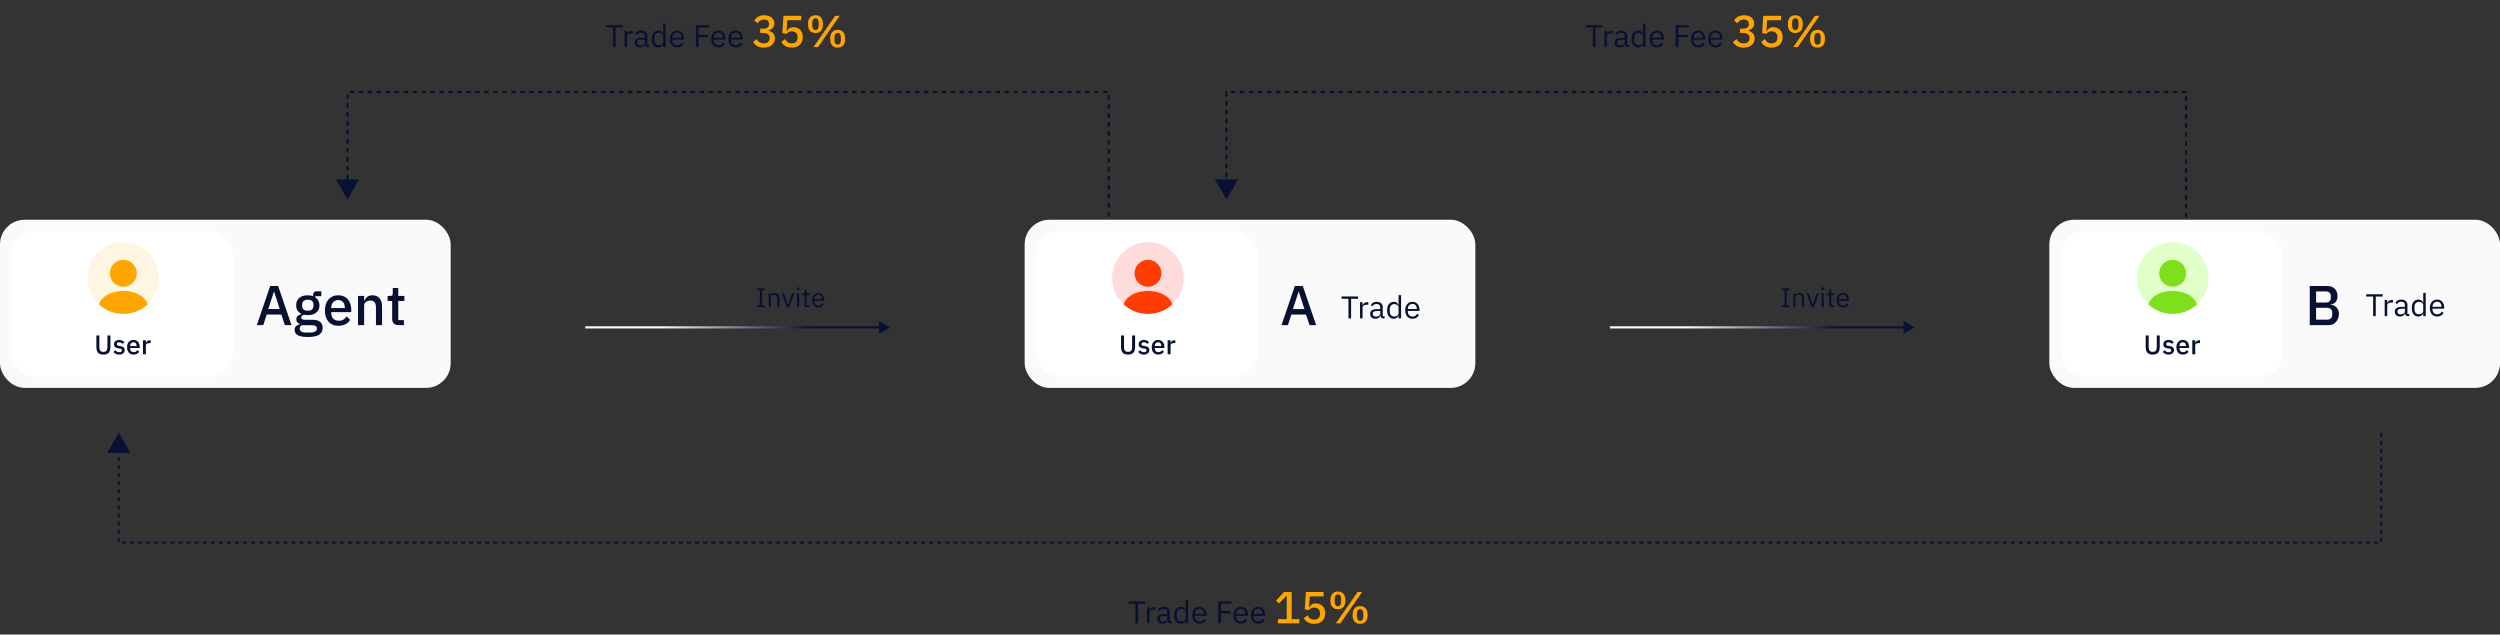 <svg width="1115" height="283" viewBox="0 0 1115 283" fill="none" xmlns="http://www.w3.org/2000/svg">
<rect x="0" y="0" width="1115" height="283" fill="#333333" stroke="none"/>
<path d="M711.592 12.264V21H710.416V12.264H707.308V11.228H714.7V12.264H711.592ZM715.573 21V13.776H716.693V15.106H716.763C716.893 14.761 717.127 14.453 717.463 14.182C717.799 13.911 718.261 13.776 718.849 13.776H719.283V14.896H718.625C718.018 14.896 717.542 15.013 717.197 15.246C716.861 15.47 716.693 15.755 716.693 16.1V21H715.573ZM725.909 21C725.489 21 725.185 20.888 724.999 20.664C724.821 20.44 724.709 20.16 724.663 19.824H724.593C724.434 20.272 724.173 20.608 723.809 20.832C723.445 21.056 723.011 21.168 722.507 21.168C721.741 21.168 721.144 20.972 720.715 20.58C720.295 20.188 720.085 19.656 720.085 18.984C720.085 18.303 720.332 17.78 720.827 17.416C721.331 17.052 722.11 16.87 723.165 16.87H724.593V16.156C724.593 15.643 724.453 15.251 724.173 14.98C723.893 14.709 723.463 14.574 722.885 14.574C722.446 14.574 722.077 14.672 721.779 14.868C721.489 15.064 721.247 15.325 721.051 15.652L720.379 15.022C720.575 14.63 720.887 14.299 721.317 14.028C721.746 13.748 722.287 13.608 722.941 13.608C723.818 13.608 724.499 13.823 724.985 14.252C725.47 14.681 725.713 15.279 725.713 16.044V20.02H726.539V21H725.909ZM722.689 20.216C722.969 20.216 723.225 20.183 723.459 20.118C723.692 20.053 723.893 19.959 724.061 19.838C724.229 19.717 724.359 19.577 724.453 19.418C724.546 19.259 724.593 19.087 724.593 18.9V17.71H723.109C722.465 17.71 721.993 17.803 721.695 17.99C721.405 18.177 721.261 18.447 721.261 18.802V19.096C721.261 19.451 721.387 19.726 721.639 19.922C721.9 20.118 722.25 20.216 722.689 20.216ZM732.757 19.824H732.701C732.263 20.72 731.558 21.168 730.587 21.168C730.139 21.168 729.733 21.079 729.369 20.902C729.005 20.725 728.693 20.473 728.431 20.146C728.179 19.819 727.983 19.423 727.843 18.956C727.713 18.489 727.647 17.967 727.647 17.388C727.647 16.809 727.713 16.287 727.843 15.82C727.983 15.353 728.179 14.957 728.431 14.63C728.693 14.303 729.005 14.051 729.369 13.874C729.733 13.697 730.139 13.608 730.587 13.608C731.091 13.608 731.521 13.72 731.875 13.944C732.239 14.159 732.515 14.495 732.701 14.952H732.757V10.64H733.877V21H732.757V19.824ZM730.895 20.16C731.147 20.16 731.385 20.127 731.609 20.062C731.843 19.997 732.043 19.903 732.211 19.782C732.379 19.651 732.51 19.497 732.603 19.32C732.706 19.133 732.757 18.923 732.757 18.69V16.002C732.757 15.806 732.706 15.624 732.603 15.456C732.51 15.279 732.379 15.129 732.211 15.008C732.043 14.887 731.843 14.793 731.609 14.728C731.385 14.653 731.147 14.616 730.895 14.616C730.261 14.616 729.761 14.817 729.397 15.218C729.033 15.61 728.851 16.128 728.851 16.772V18.004C728.851 18.648 729.033 19.171 729.397 19.572C729.761 19.964 730.261 20.16 730.895 20.16ZM738.974 21.168C738.48 21.168 738.032 21.079 737.63 20.902C737.238 20.725 736.898 20.473 736.608 20.146C736.328 19.81 736.109 19.413 735.95 18.956C735.801 18.489 735.726 17.967 735.726 17.388C735.726 16.819 735.801 16.301 735.95 15.834C736.109 15.367 736.328 14.971 736.608 14.644C736.898 14.308 737.238 14.051 737.63 13.874C738.032 13.697 738.48 13.608 738.974 13.608C739.46 13.608 739.894 13.697 740.276 13.874C740.659 14.051 740.986 14.299 741.256 14.616C741.527 14.924 741.732 15.293 741.872 15.722C742.022 16.151 742.096 16.623 742.096 17.136V17.668H736.902V18.004C736.902 18.312 736.949 18.601 737.042 18.872C737.145 19.133 737.285 19.362 737.462 19.558C737.649 19.754 737.873 19.908 738.134 20.02C738.405 20.132 738.708 20.188 739.044 20.188C739.502 20.188 739.898 20.081 740.234 19.866C740.58 19.651 740.846 19.343 741.032 18.942L741.83 19.516C741.597 20.011 741.233 20.412 740.738 20.72C740.244 21.019 739.656 21.168 738.974 21.168ZM738.974 14.546C738.666 14.546 738.386 14.602 738.134 14.714C737.882 14.817 737.663 14.966 737.476 15.162C737.299 15.358 737.159 15.591 737.056 15.862C736.954 16.123 736.902 16.413 736.902 16.73V16.828H740.892V16.674C740.892 16.03 740.715 15.517 740.36 15.134C740.015 14.742 739.553 14.546 738.974 14.546ZM747.363 21V11.228H753.187V12.264H748.539V15.54H752.781V16.576H748.539V21H747.363ZM757.431 21.168C756.937 21.168 756.489 21.079 756.087 20.902C755.695 20.725 755.355 20.473 755.065 20.146C754.785 19.81 754.566 19.413 754.407 18.956C754.258 18.489 754.183 17.967 754.183 17.388C754.183 16.819 754.258 16.301 754.407 15.834C754.566 15.367 754.785 14.971 755.065 14.644C755.355 14.308 755.695 14.051 756.087 13.874C756.489 13.697 756.937 13.608 757.431 13.608C757.917 13.608 758.351 13.697 758.733 13.874C759.116 14.051 759.443 14.299 759.713 14.616C759.984 14.924 760.189 15.293 760.329 15.722C760.479 16.151 760.553 16.623 760.553 17.136V17.668H755.359V18.004C755.359 18.312 755.406 18.601 755.499 18.872C755.602 19.133 755.742 19.362 755.919 19.558C756.106 19.754 756.33 19.908 756.591 20.02C756.862 20.132 757.165 20.188 757.501 20.188C757.959 20.188 758.355 20.081 758.691 19.866C759.037 19.651 759.303 19.343 759.489 18.942L760.287 19.516C760.054 20.011 759.69 20.412 759.195 20.72C758.701 21.019 758.113 21.168 757.431 21.168ZM757.431 14.546C757.123 14.546 756.843 14.602 756.591 14.714C756.339 14.817 756.12 14.966 755.933 15.162C755.756 15.358 755.616 15.591 755.513 15.862C755.411 16.123 755.359 16.413 755.359 16.73V16.828H759.349V16.674C759.349 16.03 759.172 15.517 758.817 15.134C758.472 14.742 758.01 14.546 757.431 14.546ZM765.115 21.168C764.62 21.168 764.172 21.079 763.771 20.902C763.379 20.725 763.038 20.473 762.749 20.146C762.469 19.81 762.25 19.413 762.091 18.956C761.942 18.489 761.867 17.967 761.867 17.388C761.867 16.819 761.942 16.301 762.091 15.834C762.25 15.367 762.469 14.971 762.749 14.644C763.038 14.308 763.379 14.051 763.771 13.874C764.172 13.697 764.62 13.608 765.115 13.608C765.6 13.608 766.034 13.697 766.417 13.874C766.8 14.051 767.126 14.299 767.397 14.616C767.668 14.924 767.873 15.293 768.013 15.722C768.162 16.151 768.237 16.623 768.237 17.136V17.668H763.043V18.004C763.043 18.312 763.09 18.601 763.183 18.872C763.286 19.133 763.426 19.362 763.603 19.558C763.79 19.754 764.014 19.908 764.275 20.02C764.546 20.132 764.849 20.188 765.185 20.188C765.642 20.188 766.039 20.081 766.375 19.866C766.72 19.651 766.986 19.343 767.173 18.942L767.971 19.516C767.738 20.011 767.374 20.412 766.879 20.72C766.384 21.019 765.796 21.168 765.115 21.168ZM765.115 14.546C764.807 14.546 764.527 14.602 764.275 14.714C764.023 14.817 763.804 14.966 763.617 15.162C763.44 15.358 763.3 15.591 763.197 15.862C763.094 16.123 763.043 16.413 763.043 16.73V16.828H767.033V16.674C767.033 16.03 766.856 15.517 766.501 15.134C766.156 14.742 765.694 14.546 765.115 14.546Z" fill="#081131"/>
<path d="M777.441 12.78C778.308 12.78 778.948 12.6 779.361 12.24C779.775 11.867 779.981 11.393 779.981 10.82V10.68C779.981 10.04 779.781 9.553 779.381 9.22C778.981 8.873 778.441 8.7 777.761 8.7C777.095 8.7 776.528 8.853 776.061 9.16C775.595 9.453 775.201 9.867 774.881 10.4L773.381 9.1C773.595 8.793 773.835 8.5 774.101 8.22C774.368 7.94 774.681 7.7 775.041 7.5C775.401 7.287 775.808 7.12 776.261 7C776.715 6.867 777.235 6.8 777.821 6.8C778.475 6.8 779.081 6.88 779.641 7.04C780.201 7.2 780.681 7.44 781.081 7.76C781.481 8.067 781.795 8.447 782.021 8.9C782.248 9.34 782.361 9.84 782.361 10.4C782.361 10.84 782.288 11.24 782.141 11.6C782.008 11.96 781.815 12.28 781.561 12.56C781.321 12.827 781.035 13.047 780.701 13.22C780.381 13.393 780.041 13.52 779.681 13.6V13.7C780.081 13.78 780.455 13.913 780.801 14.1C781.161 14.273 781.475 14.507 781.741 14.8C782.008 15.08 782.215 15.42 782.361 15.82C782.521 16.207 782.601 16.653 782.601 17.16C782.601 17.773 782.481 18.333 782.241 18.84C782.001 19.333 781.661 19.76 781.221 20.12C780.795 20.48 780.275 20.76 779.661 20.96C779.048 21.147 778.368 21.24 777.621 21.24C776.968 21.24 776.395 21.167 775.901 21.02C775.408 20.887 774.968 20.707 774.581 20.48C774.208 20.24 773.875 19.973 773.581 19.68C773.301 19.373 773.055 19.06 772.841 18.74L774.501 17.44C774.675 17.72 774.855 17.98 775.041 18.22C775.241 18.447 775.461 18.647 775.701 18.82C775.955 18.98 776.235 19.107 776.541 19.2C776.861 19.293 777.221 19.34 777.621 19.34C778.475 19.34 779.128 19.14 779.581 18.74C780.035 18.327 780.261 17.76 780.261 17.04V16.9C780.261 16.18 780.021 15.633 779.541 15.26C779.061 14.887 778.381 14.7 777.501 14.7H776.021V12.78H777.441ZM794.353 9H788.153L787.793 13.94H787.933C788.093 13.66 788.26 13.413 788.433 13.2C788.607 12.973 788.807 12.78 789.033 12.62C789.26 12.46 789.52 12.34 789.813 12.26C790.107 12.167 790.453 12.12 790.853 12.12C791.453 12.12 792.007 12.22 792.513 12.42C793.033 12.62 793.48 12.907 793.853 13.28C794.24 13.653 794.54 14.113 794.753 14.66C794.967 15.193 795.073 15.8 795.073 16.48C795.073 17.173 794.96 17.813 794.733 18.4C794.52 18.987 794.2 19.493 793.773 19.92C793.347 20.333 792.82 20.66 792.193 20.9C791.58 21.127 790.88 21.24 790.093 21.24C789.467 21.24 788.913 21.167 788.433 21.02C787.953 20.887 787.527 20.707 787.153 20.48C786.793 20.24 786.473 19.973 786.193 19.68C785.927 19.373 785.687 19.06 785.473 18.74L787.113 17.44C787.287 17.72 787.467 17.973 787.653 18.2C787.84 18.427 788.053 18.627 788.293 18.8C788.533 18.973 788.8 19.107 789.093 19.2C789.4 19.293 789.747 19.34 790.133 19.34C790.96 19.34 791.593 19.113 792.033 18.66C792.487 18.207 792.713 17.58 792.713 16.78V16.54C792.713 15.74 792.487 15.113 792.033 14.66C791.593 14.207 790.96 13.98 790.133 13.98C789.533 13.98 789.053 14.093 788.693 14.32C788.333 14.547 788.027 14.8 787.773 15.08L785.913 14.82L786.433 7.04H794.353V9ZM799.806 21L809.486 7.04H811.506L801.826 21H799.806ZM800.706 14.72C799.626 14.72 798.799 14.387 798.226 13.72C797.652 13.04 797.366 12.053 797.366 10.76C797.366 9.467 797.652 8.487 798.226 7.82C798.799 7.14 799.626 6.8 800.706 6.8C801.786 6.8 802.612 7.14 803.186 7.82C803.759 8.487 804.046 9.467 804.046 10.76C804.046 12.053 803.759 13.04 803.186 13.72C802.612 14.387 801.786 14.72 800.706 14.72ZM800.706 13.38C801.652 13.38 802.126 12.693 802.126 11.32V10.2C802.126 8.827 801.652 8.14 800.706 8.14C799.759 8.14 799.286 8.827 799.286 10.2V11.32C799.286 12.693 799.759 13.38 800.706 13.38ZM810.606 21.24C809.526 21.24 808.699 20.907 808.126 20.24C807.552 19.56 807.266 18.573 807.266 17.28C807.266 15.987 807.552 15.007 808.126 14.34C808.699 13.66 809.526 13.32 810.606 13.32C811.686 13.32 812.512 13.66 813.086 14.34C813.659 15.007 813.946 15.987 813.946 17.28C813.946 18.573 813.659 19.56 813.086 20.24C812.512 20.907 811.686 21.24 810.606 21.24ZM810.606 19.9C811.552 19.9 812.026 19.213 812.026 17.84V16.72C812.026 15.347 811.552 14.66 810.606 14.66C809.659 14.66 809.186 15.347 809.186 16.72V17.84C809.186 19.213 809.659 19.9 810.606 19.9Z" fill="#FFA500"/>
<path d="M274.592 12.264V21H273.416V12.264H270.308V11.228H277.7V12.264H274.592ZM278.573 21V13.776H279.693V15.106H279.763C279.893 14.761 280.127 14.453 280.463 14.182C280.799 13.911 281.261 13.776 281.849 13.776H282.283V14.896H281.625C281.018 14.896 280.542 15.013 280.197 15.246C279.861 15.47 279.693 15.755 279.693 16.1V21H278.573ZM288.909 21C288.489 21 288.185 20.888 287.999 20.664C287.821 20.44 287.709 20.16 287.663 19.824H287.593C287.434 20.272 287.173 20.608 286.809 20.832C286.445 21.056 286.011 21.168 285.507 21.168C284.741 21.168 284.144 20.972 283.715 20.58C283.295 20.188 283.085 19.656 283.085 18.984C283.085 18.303 283.332 17.78 283.827 17.416C284.331 17.052 285.11 16.87 286.165 16.87H287.593V16.156C287.593 15.643 287.453 15.251 287.173 14.98C286.893 14.709 286.463 14.574 285.885 14.574C285.446 14.574 285.077 14.672 284.779 14.868C284.489 15.064 284.247 15.325 284.051 15.652L283.379 15.022C283.575 14.63 283.887 14.299 284.317 14.028C284.746 13.748 285.287 13.608 285.941 13.608C286.818 13.608 287.499 13.823 287.985 14.252C288.47 14.681 288.713 15.279 288.713 16.044V20.02H289.539V21H288.909ZM285.689 20.216C285.969 20.216 286.225 20.183 286.459 20.118C286.692 20.053 286.893 19.959 287.061 19.838C287.229 19.717 287.359 19.577 287.453 19.418C287.546 19.259 287.593 19.087 287.593 18.9V17.71H286.109C285.465 17.71 284.993 17.803 284.695 17.99C284.405 18.177 284.261 18.447 284.261 18.802V19.096C284.261 19.451 284.387 19.726 284.639 19.922C284.9 20.118 285.25 20.216 285.689 20.216ZM295.757 19.824H295.701C295.263 20.72 294.558 21.168 293.587 21.168C293.139 21.168 292.733 21.079 292.369 20.902C292.005 20.725 291.693 20.473 291.431 20.146C291.179 19.819 290.983 19.423 290.843 18.956C290.713 18.489 290.647 17.967 290.647 17.388C290.647 16.809 290.713 16.287 290.843 15.82C290.983 15.353 291.179 14.957 291.431 14.63C291.693 14.303 292.005 14.051 292.369 13.874C292.733 13.697 293.139 13.608 293.587 13.608C294.091 13.608 294.521 13.72 294.875 13.944C295.239 14.159 295.515 14.495 295.701 14.952H295.757V10.64H296.877V21H295.757V19.824ZM293.895 20.16C294.147 20.16 294.385 20.127 294.609 20.062C294.843 19.997 295.043 19.903 295.211 19.782C295.379 19.651 295.51 19.497 295.603 19.32C295.706 19.133 295.757 18.923 295.757 18.69V16.002C295.757 15.806 295.706 15.624 295.603 15.456C295.51 15.279 295.379 15.129 295.211 15.008C295.043 14.887 294.843 14.793 294.609 14.728C294.385 14.653 294.147 14.616 293.895 14.616C293.261 14.616 292.761 14.817 292.397 15.218C292.033 15.61 291.851 16.128 291.851 16.772V18.004C291.851 18.648 292.033 19.171 292.397 19.572C292.761 19.964 293.261 20.16 293.895 20.16ZM301.974 21.168C301.48 21.168 301.032 21.079 300.63 20.902C300.238 20.725 299.898 20.473 299.608 20.146C299.328 19.81 299.109 19.413 298.95 18.956C298.801 18.489 298.726 17.967 298.726 17.388C298.726 16.819 298.801 16.301 298.95 15.834C299.109 15.367 299.328 14.971 299.608 14.644C299.898 14.308 300.238 14.051 300.63 13.874C301.032 13.697 301.48 13.608 301.974 13.608C302.46 13.608 302.894 13.697 303.276 13.874C303.659 14.051 303.986 14.299 304.256 14.616C304.527 14.924 304.732 15.293 304.872 15.722C305.022 16.151 305.096 16.623 305.096 17.136V17.668H299.902V18.004C299.902 18.312 299.949 18.601 300.042 18.872C300.145 19.133 300.285 19.362 300.462 19.558C300.649 19.754 300.873 19.908 301.134 20.02C301.405 20.132 301.708 20.188 302.044 20.188C302.502 20.188 302.898 20.081 303.234 19.866C303.58 19.651 303.846 19.343 304.032 18.942L304.83 19.516C304.597 20.011 304.233 20.412 303.738 20.72C303.244 21.019 302.656 21.168 301.974 21.168ZM301.974 14.546C301.666 14.546 301.386 14.602 301.134 14.714C300.882 14.817 300.663 14.966 300.476 15.162C300.299 15.358 300.159 15.591 300.056 15.862C299.954 16.123 299.902 16.413 299.902 16.73V16.828H303.892V16.674C303.892 16.03 303.715 15.517 303.36 15.134C303.015 14.742 302.553 14.546 301.974 14.546ZM310.363 21V11.228H316.187V12.264H311.539V15.54H315.781V16.576H311.539V21H310.363ZM320.431 21.168C319.937 21.168 319.489 21.079 319.087 20.902C318.695 20.725 318.355 20.473 318.065 20.146C317.785 19.81 317.566 19.413 317.407 18.956C317.258 18.489 317.183 17.967 317.183 17.388C317.183 16.819 317.258 16.301 317.407 15.834C317.566 15.367 317.785 14.971 318.065 14.644C318.355 14.308 318.695 14.051 319.087 13.874C319.489 13.697 319.937 13.608 320.431 13.608C320.917 13.608 321.351 13.697 321.733 13.874C322.116 14.051 322.443 14.299 322.713 14.616C322.984 14.924 323.189 15.293 323.329 15.722C323.479 16.151 323.553 16.623 323.553 17.136V17.668H318.359V18.004C318.359 18.312 318.406 18.601 318.499 18.872C318.602 19.133 318.742 19.362 318.919 19.558C319.106 19.754 319.33 19.908 319.591 20.02C319.862 20.132 320.165 20.188 320.501 20.188C320.959 20.188 321.355 20.081 321.691 19.866C322.037 19.651 322.303 19.343 322.489 18.942L323.287 19.516C323.054 20.011 322.69 20.412 322.195 20.72C321.701 21.019 321.113 21.168 320.431 21.168ZM320.431 14.546C320.123 14.546 319.843 14.602 319.591 14.714C319.339 14.817 319.12 14.966 318.933 15.162C318.756 15.358 318.616 15.591 318.513 15.862C318.411 16.123 318.359 16.413 318.359 16.73V16.828H322.349V16.674C322.349 16.03 322.172 15.517 321.817 15.134C321.472 14.742 321.01 14.546 320.431 14.546ZM328.115 21.168C327.62 21.168 327.172 21.079 326.771 20.902C326.379 20.725 326.038 20.473 325.749 20.146C325.469 19.81 325.25 19.413 325.091 18.956C324.942 18.489 324.867 17.967 324.867 17.388C324.867 16.819 324.942 16.301 325.091 15.834C325.25 15.367 325.469 14.971 325.749 14.644C326.038 14.308 326.379 14.051 326.771 13.874C327.172 13.697 327.62 13.608 328.115 13.608C328.6 13.608 329.034 13.697 329.417 13.874C329.8 14.051 330.126 14.299 330.397 14.616C330.668 14.924 330.873 15.293 331.013 15.722C331.162 16.151 331.237 16.623 331.237 17.136V17.668H326.043V18.004C326.043 18.312 326.09 18.601 326.183 18.872C326.286 19.133 326.426 19.362 326.603 19.558C326.79 19.754 327.014 19.908 327.275 20.02C327.546 20.132 327.849 20.188 328.185 20.188C328.642 20.188 329.039 20.081 329.375 19.866C329.72 19.651 329.986 19.343 330.173 18.942L330.971 19.516C330.738 20.011 330.374 20.412 329.879 20.72C329.384 21.019 328.796 21.168 328.115 21.168ZM328.115 14.546C327.807 14.546 327.527 14.602 327.275 14.714C327.023 14.817 326.804 14.966 326.617 15.162C326.44 15.358 326.3 15.591 326.197 15.862C326.094 16.123 326.043 16.413 326.043 16.73V16.828H330.033V16.674C330.033 16.03 329.856 15.517 329.501 15.134C329.156 14.742 328.694 14.546 328.115 14.546Z" fill="#081131"/>
<path d="M340.441 12.78C341.308 12.78 341.948 12.6 342.361 12.24C342.775 11.867 342.981 11.393 342.981 10.82V10.68C342.981 10.04 342.781 9.553 342.381 9.22C341.981 8.873 341.441 8.7 340.761 8.7C340.095 8.7 339.528 8.853 339.061 9.16C338.595 9.453 338.201 9.867 337.881 10.4L336.381 9.1C336.595 8.793 336.835 8.5 337.101 8.22C337.368 7.94 337.681 7.7 338.041 7.5C338.401 7.287 338.808 7.12 339.261 7C339.715 6.867 340.235 6.8 340.821 6.8C341.475 6.8 342.081 6.88 342.641 7.04C343.201 7.2 343.681 7.44 344.081 7.76C344.481 8.067 344.795 8.447 345.021 8.9C345.248 9.34 345.361 9.84 345.361 10.4C345.361 10.84 345.288 11.24 345.141 11.6C345.008 11.96 344.815 12.28 344.561 12.56C344.321 12.827 344.035 13.047 343.701 13.22C343.381 13.393 343.041 13.52 342.681 13.6V13.7C343.081 13.78 343.455 13.913 343.801 14.1C344.161 14.273 344.475 14.507 344.741 14.8C345.008 15.08 345.215 15.42 345.361 15.82C345.521 16.207 345.601 16.653 345.601 17.16C345.601 17.773 345.481 18.333 345.241 18.84C345.001 19.333 344.661 19.76 344.221 20.12C343.795 20.48 343.275 20.76 342.661 20.96C342.048 21.147 341.368 21.24 340.621 21.24C339.968 21.24 339.395 21.167 338.901 21.02C338.408 20.887 337.968 20.707 337.581 20.48C337.208 20.24 336.875 19.973 336.581 19.68C336.301 19.373 336.055 19.06 335.841 18.74L337.501 17.44C337.675 17.72 337.855 17.98 338.041 18.22C338.241 18.447 338.461 18.647 338.701 18.82C338.955 18.98 339.235 19.107 339.541 19.2C339.861 19.293 340.221 19.34 340.621 19.34C341.475 19.34 342.128 19.14 342.581 18.74C343.035 18.327 343.261 17.76 343.261 17.04V16.9C343.261 16.18 343.021 15.633 342.541 15.26C342.061 14.887 341.381 14.7 340.501 14.7H339.021V12.78H340.441ZM357.353 9H351.153L350.793 13.94H350.933C351.093 13.66 351.26 13.413 351.433 13.2C351.607 12.973 351.807 12.78 352.033 12.62C352.26 12.46 352.52 12.34 352.813 12.26C353.107 12.167 353.453 12.12 353.853 12.12C354.453 12.12 355.007 12.22 355.513 12.42C356.033 12.62 356.48 12.907 356.853 13.28C357.24 13.653 357.54 14.113 357.753 14.66C357.967 15.193 358.073 15.8 358.073 16.48C358.073 17.173 357.96 17.813 357.733 18.4C357.52 18.987 357.2 19.493 356.773 19.92C356.347 20.333 355.82 20.66 355.193 20.9C354.58 21.127 353.88 21.24 353.093 21.24C352.467 21.24 351.913 21.167 351.433 21.02C350.953 20.887 350.527 20.707 350.153 20.48C349.793 20.24 349.473 19.973 349.193 19.68C348.927 19.373 348.687 19.06 348.473 18.74L350.113 17.44C350.287 17.72 350.467 17.973 350.653 18.2C350.84 18.427 351.053 18.627 351.293 18.8C351.533 18.973 351.8 19.107 352.093 19.2C352.4 19.293 352.747 19.34 353.133 19.34C353.96 19.34 354.593 19.113 355.033 18.66C355.487 18.207 355.713 17.58 355.713 16.78V16.54C355.713 15.74 355.487 15.113 355.033 14.66C354.593 14.207 353.96 13.98 353.133 13.98C352.533 13.98 352.053 14.093 351.693 14.32C351.333 14.547 351.027 14.8 350.773 15.08L348.913 14.82L349.433 7.04H357.353V9ZM362.806 21L372.486 7.04H374.506L364.826 21H362.806ZM363.706 14.72C362.626 14.72 361.799 14.387 361.226 13.72C360.652 13.04 360.366 12.053 360.366 10.76C360.366 9.467 360.652 8.487 361.226 7.82C361.799 7.14 362.626 6.8 363.706 6.8C364.786 6.8 365.612 7.14 366.186 7.82C366.759 8.487 367.046 9.467 367.046 10.76C367.046 12.053 366.759 13.04 366.186 13.72C365.612 14.387 364.786 14.72 363.706 14.72ZM363.706 13.38C364.652 13.38 365.126 12.693 365.126 11.32V10.2C365.126 8.827 364.652 8.14 363.706 8.14C362.759 8.14 362.286 8.827 362.286 10.2V11.32C362.286 12.693 362.759 13.38 363.706 13.38ZM373.606 21.24C372.526 21.24 371.699 20.907 371.126 20.24C370.552 19.56 370.266 18.573 370.266 17.28C370.266 15.987 370.552 15.007 371.126 14.34C371.699 13.66 372.526 13.32 373.606 13.32C374.686 13.32 375.512 13.66 376.086 14.34C376.659 15.007 376.946 15.987 376.946 17.28C376.946 18.573 376.659 19.56 376.086 20.24C375.512 20.907 374.686 21.24 373.606 21.24ZM373.606 19.9C374.552 19.9 375.026 19.213 375.026 17.84V16.72C375.026 15.347 374.552 14.66 373.606 14.66C372.659 14.66 372.186 15.347 372.186 16.72V17.84C372.186 19.213 372.659 19.9 373.606 19.9Z" fill="#FFA500"/>
<path d="M507.592 269.264V278H506.416V269.264H503.308V268.228H510.7V269.264H507.592ZM511.573 278V270.776H512.693V272.106H512.763C512.893 271.761 513.127 271.453 513.463 271.182C513.799 270.911 514.261 270.776 514.849 270.776H515.283V271.896H514.625C514.018 271.896 513.542 272.013 513.197 272.246C512.861 272.47 512.693 272.755 512.693 273.1V278H511.573ZM521.909 278C521.489 278 521.185 277.888 520.999 277.664C520.821 277.44 520.709 277.16 520.663 276.824H520.593C520.434 277.272 520.173 277.608 519.809 277.832C519.445 278.056 519.011 278.168 518.507 278.168C517.741 278.168 517.144 277.972 516.715 277.58C516.295 277.188 516.085 276.656 516.085 275.984C516.085 275.303 516.332 274.78 516.827 274.416C517.331 274.052 518.11 273.87 519.165 273.87H520.593V273.156C520.593 272.643 520.453 272.251 520.173 271.98C519.893 271.709 519.463 271.574 518.885 271.574C518.446 271.574 518.077 271.672 517.779 271.868C517.489 272.064 517.247 272.325 517.051 272.652L516.379 272.022C516.575 271.63 516.887 271.299 517.317 271.028C517.746 270.748 518.287 270.608 518.941 270.608C519.818 270.608 520.499 270.823 520.985 271.252C521.47 271.681 521.713 272.279 521.713 273.044V277.02H522.539V278H521.909ZM518.689 277.216C518.969 277.216 519.225 277.183 519.459 277.118C519.692 277.053 519.893 276.959 520.061 276.838C520.229 276.717 520.359 276.577 520.453 276.418C520.546 276.259 520.593 276.087 520.593 275.9V274.71H519.109C518.465 274.71 517.993 274.803 517.695 274.99C517.405 275.177 517.261 275.447 517.261 275.802V276.096C517.261 276.451 517.387 276.726 517.639 276.922C517.9 277.118 518.25 277.216 518.689 277.216ZM528.757 276.824H528.701C528.263 277.72 527.558 278.168 526.587 278.168C526.139 278.168 525.733 278.079 525.369 277.902C525.005 277.725 524.693 277.473 524.431 277.146C524.179 276.819 523.983 276.423 523.843 275.956C523.713 275.489 523.647 274.967 523.647 274.388C523.647 273.809 523.713 273.287 523.843 272.82C523.983 272.353 524.179 271.957 524.431 271.63C524.693 271.303 525.005 271.051 525.369 270.874C525.733 270.697 526.139 270.608 526.587 270.608C527.091 270.608 527.521 270.72 527.875 270.944C528.239 271.159 528.515 271.495 528.701 271.952H528.757V267.64H529.877V278H528.757V276.824ZM526.895 277.16C527.147 277.16 527.385 277.127 527.609 277.062C527.843 276.997 528.043 276.903 528.211 276.782C528.379 276.651 528.51 276.497 528.603 276.32C528.706 276.133 528.757 275.923 528.757 275.69V273.002C528.757 272.806 528.706 272.624 528.603 272.456C528.51 272.279 528.379 272.129 528.211 272.008C528.043 271.887 527.843 271.793 527.609 271.728C527.385 271.653 527.147 271.616 526.895 271.616C526.261 271.616 525.761 271.817 525.397 272.218C525.033 272.61 524.851 273.128 524.851 273.772V275.004C524.851 275.648 525.033 276.171 525.397 276.572C525.761 276.964 526.261 277.16 526.895 277.16ZM534.974 278.168C534.48 278.168 534.032 278.079 533.63 277.902C533.238 277.725 532.898 277.473 532.608 277.146C532.328 276.81 532.109 276.413 531.95 275.956C531.801 275.489 531.726 274.967 531.726 274.388C531.726 273.819 531.801 273.301 531.95 272.834C532.109 272.367 532.328 271.971 532.608 271.644C532.898 271.308 533.238 271.051 533.63 270.874C534.032 270.697 534.48 270.608 534.974 270.608C535.46 270.608 535.894 270.697 536.276 270.874C536.659 271.051 536.986 271.299 537.256 271.616C537.527 271.924 537.732 272.293 537.872 272.722C538.022 273.151 538.096 273.623 538.096 274.136V274.668H532.902V275.004C532.902 275.312 532.949 275.601 533.042 275.872C533.145 276.133 533.285 276.362 533.462 276.558C533.649 276.754 533.873 276.908 534.134 277.02C534.405 277.132 534.708 277.188 535.044 277.188C535.502 277.188 535.898 277.081 536.234 276.866C536.58 276.651 536.846 276.343 537.032 275.942L537.83 276.516C537.597 277.011 537.233 277.412 536.738 277.72C536.244 278.019 535.656 278.168 534.974 278.168ZM534.974 271.546C534.666 271.546 534.386 271.602 534.134 271.714C533.882 271.817 533.663 271.966 533.476 272.162C533.299 272.358 533.159 272.591 533.056 272.862C532.954 273.123 532.902 273.413 532.902 273.73V273.828H536.892V273.674C536.892 273.03 536.715 272.517 536.36 272.134C536.015 271.742 535.553 271.546 534.974 271.546ZM543.363 278V268.228H549.187V269.264H544.539V272.54H548.781V273.576H544.539V278H543.363ZM553.431 278.168C552.937 278.168 552.489 278.079 552.087 277.902C551.695 277.725 551.355 277.473 551.065 277.146C550.785 276.81 550.566 276.413 550.407 275.956C550.258 275.489 550.183 274.967 550.183 274.388C550.183 273.819 550.258 273.301 550.407 272.834C550.566 272.367 550.785 271.971 551.065 271.644C551.355 271.308 551.695 271.051 552.087 270.874C552.489 270.697 552.937 270.608 553.431 270.608C553.917 270.608 554.351 270.697 554.733 270.874C555.116 271.051 555.443 271.299 555.713 271.616C555.984 271.924 556.189 272.293 556.329 272.722C556.479 273.151 556.553 273.623 556.553 274.136V274.668H551.359V275.004C551.359 275.312 551.406 275.601 551.499 275.872C551.602 276.133 551.742 276.362 551.919 276.558C552.106 276.754 552.33 276.908 552.591 277.02C552.862 277.132 553.165 277.188 553.501 277.188C553.959 277.188 554.355 277.081 554.691 276.866C555.037 276.651 555.303 276.343 555.489 275.942L556.287 276.516C556.054 277.011 555.69 277.412 555.195 277.72C554.701 278.019 554.113 278.168 553.431 278.168ZM553.431 271.546C553.123 271.546 552.843 271.602 552.591 271.714C552.339 271.817 552.12 271.966 551.933 272.162C551.756 272.358 551.616 272.591 551.513 272.862C551.411 273.123 551.359 273.413 551.359 273.73V273.828H555.349V273.674C555.349 273.03 555.172 272.517 554.817 272.134C554.472 271.742 554.01 271.546 553.431 271.546ZM561.115 278.168C560.62 278.168 560.172 278.079 559.771 277.902C559.379 277.725 559.038 277.473 558.749 277.146C558.469 276.81 558.25 276.413 558.091 275.956C557.942 275.489 557.867 274.967 557.867 274.388C557.867 273.819 557.942 273.301 558.091 272.834C558.25 272.367 558.469 271.971 558.749 271.644C559.038 271.308 559.379 271.051 559.771 270.874C560.172 270.697 560.62 270.608 561.115 270.608C561.6 270.608 562.034 270.697 562.417 270.874C562.8 271.051 563.126 271.299 563.397 271.616C563.668 271.924 563.873 272.293 564.013 272.722C564.162 273.151 564.237 273.623 564.237 274.136V274.668H559.043V275.004C559.043 275.312 559.09 275.601 559.183 275.872C559.286 276.133 559.426 276.362 559.603 276.558C559.79 276.754 560.014 276.908 560.275 277.02C560.546 277.132 560.849 277.188 561.185 277.188C561.642 277.188 562.039 277.081 562.375 276.866C562.72 276.651 562.986 276.343 563.173 275.942L563.971 276.516C563.738 277.011 563.374 277.412 562.879 277.72C562.384 278.019 561.796 278.168 561.115 278.168ZM561.115 271.546C560.807 271.546 560.527 271.602 560.275 271.714C560.023 271.817 559.804 271.966 559.617 272.162C559.44 272.358 559.3 272.591 559.197 272.862C559.094 273.123 559.043 273.413 559.043 273.73V273.828H563.033V273.674C563.033 273.03 562.856 272.517 562.501 272.134C562.156 271.742 561.694 271.546 561.115 271.546Z" fill="#081131"/>
<path d="M569.961 278V276.12H573.881V265.68H573.721L570.481 269.14L569.101 267.9L572.661 264.04H576.101V276.12H579.501V278H569.961ZM590.353 266H584.153L583.793 270.94H583.933C584.093 270.66 584.26 270.413 584.433 270.2C584.607 269.973 584.807 269.78 585.033 269.62C585.26 269.46 585.52 269.34 585.813 269.26C586.107 269.167 586.453 269.12 586.853 269.12C587.453 269.12 588.007 269.22 588.513 269.42C589.033 269.62 589.48 269.907 589.853 270.28C590.24 270.653 590.54 271.113 590.753 271.66C590.967 272.193 591.073 272.8 591.073 273.48C591.073 274.173 590.96 274.813 590.733 275.4C590.52 275.987 590.2 276.493 589.773 276.92C589.347 277.333 588.82 277.66 588.193 277.9C587.58 278.127 586.88 278.24 586.093 278.24C585.467 278.24 584.913 278.167 584.433 278.02C583.953 277.887 583.527 277.707 583.153 277.48C582.793 277.24 582.473 276.973 582.193 276.68C581.927 276.373 581.687 276.06 581.473 275.74L583.113 274.44C583.287 274.72 583.467 274.973 583.653 275.2C583.84 275.427 584.053 275.627 584.293 275.8C584.533 275.973 584.8 276.107 585.093 276.2C585.4 276.293 585.747 276.34 586.133 276.34C586.96 276.34 587.593 276.113 588.033 275.66C588.487 275.207 588.713 274.58 588.713 273.78V273.54C588.713 272.74 588.487 272.113 588.033 271.66C587.593 271.207 586.96 270.98 586.133 270.98C585.533 270.98 585.053 271.093 584.693 271.32C584.333 271.547 584.027 271.8 583.773 272.08L581.913 271.82L582.433 264.04H590.353V266ZM595.806 278L605.486 264.04H607.506L597.826 278H595.806ZM596.706 271.72C595.626 271.72 594.799 271.387 594.226 270.72C593.652 270.04 593.366 269.053 593.366 267.76C593.366 266.467 593.652 265.487 594.226 264.82C594.799 264.14 595.626 263.8 596.706 263.8C597.786 263.8 598.612 264.14 599.186 264.82C599.759 265.487 600.046 266.467 600.046 267.76C600.046 269.053 599.759 270.04 599.186 270.72C598.612 271.387 597.786 271.72 596.706 271.72ZM596.706 270.38C597.652 270.38 598.126 269.693 598.126 268.32V267.2C598.126 265.827 597.652 265.14 596.706 265.14C595.759 265.14 595.286 265.827 595.286 267.2V268.32C595.286 269.693 595.759 270.38 596.706 270.38ZM606.606 278.24C605.526 278.24 604.699 277.907 604.126 277.24C603.552 276.56 603.266 275.573 603.266 274.28C603.266 272.987 603.552 272.007 604.126 271.34C604.699 270.66 605.526 270.32 606.606 270.32C607.686 270.32 608.512 270.66 609.086 271.34C609.659 272.007 609.946 272.987 609.946 274.28C609.946 275.573 609.659 276.56 609.086 277.24C608.512 277.907 607.686 278.24 606.606 278.24ZM606.606 276.9C607.552 276.9 608.026 276.213 608.026 274.84V273.72C608.026 272.347 607.552 271.66 606.606 271.66C605.659 271.66 605.186 272.347 605.186 273.72V274.84C605.186 276.213 605.659 276.9 606.606 276.9Z" fill="#FFA500"/>
<path d="M975 97V41H547V80.5" stroke="#081131" stroke-dasharray="2 2"/>
<path d="M494.5 96.5V41H155V82" stroke="#081131" stroke-dasharray="2 2"/>
<path d="M547 89L541.804 80L552.196 80L547 89Z" fill="#081131"/>
<path d="M155 89L149.804 80L160.196 80L155 89Z" fill="#081131"/>
<path d="M397 146L392 148.887V143.113L397 146ZM261 145.5H392.5V146.5H261V145.5Z" fill="url(#paint0_linear_2592_10295)"/>
<path d="M337.72 137V136.16H338.896V129.464H337.72V128.624H341.08V129.464H339.904V136.16H341.08V137H337.72ZM342.825 137V130.808H343.785V131.816H343.833C343.985 131.464 344.197 131.184 344.469 130.976C344.749 130.768 345.121 130.664 345.585 130.664C346.225 130.664 346.729 130.872 347.097 131.288C347.473 131.696 347.661 132.276 347.661 133.028V137H346.701V133.196C346.701 132.084 346.233 131.528 345.297 131.528C345.105 131.528 344.917 131.552 344.733 131.6C344.557 131.648 344.397 131.72 344.253 131.816C344.109 131.912 343.993 132.036 343.905 132.188C343.825 132.332 343.785 132.504 343.785 132.704V137H342.825ZM350.919 137L348.747 130.808H349.707L350.787 133.88L351.459 135.992H351.519L352.191 133.88L353.295 130.808H354.219L352.035 137H350.919ZM355.938 129.356C355.73 129.356 355.578 129.308 355.482 129.212C355.394 129.108 355.35 128.976 355.35 128.816V128.66C355.35 128.5 355.394 128.372 355.482 128.276C355.578 128.172 355.73 128.12 355.938 128.12C356.146 128.12 356.294 128.172 356.382 128.276C356.478 128.372 356.526 128.5 356.526 128.66V128.816C356.526 128.976 356.478 129.108 356.382 129.212C356.294 129.308 356.146 129.356 355.938 129.356ZM355.458 130.808H356.418V137H355.458V130.808ZM359.826 137C359.49 137 359.234 136.908 359.058 136.724C358.89 136.532 358.806 136.284 358.806 135.98V131.648H357.786V130.808H358.362C358.57 130.808 358.71 130.768 358.782 130.688C358.862 130.6 358.902 130.452 358.902 130.244V129.092H359.766V130.808H361.122V131.648H359.766V136.16H361.026V137H359.826ZM364.946 137.144C364.522 137.144 364.138 137.068 363.794 136.916C363.458 136.764 363.166 136.548 362.918 136.268C362.678 135.98 362.49 135.64 362.354 135.248C362.226 134.848 362.162 134.4 362.162 133.904C362.162 133.416 362.226 132.972 362.354 132.572C362.49 132.172 362.678 131.832 362.918 131.552C363.166 131.264 363.458 131.044 363.794 130.892C364.138 130.74 364.522 130.664 364.946 130.664C365.362 130.664 365.734 130.74 366.062 130.892C366.39 131.044 366.67 131.256 366.902 131.528C367.134 131.792 367.31 132.108 367.43 132.476C367.558 132.844 367.622 133.248 367.622 133.688V134.144H363.17V134.432C363.17 134.696 363.21 134.944 363.29 135.176C363.378 135.4 363.498 135.596 363.65 135.764C363.81 135.932 364.002 136.064 364.226 136.16C364.458 136.256 364.718 136.304 365.006 136.304C365.398 136.304 365.738 136.212 366.026 136.028C366.322 135.844 366.55 135.58 366.71 135.236L367.394 135.728C367.194 136.152 366.882 136.496 366.458 136.76C366.034 137.016 365.53 137.144 364.946 137.144ZM364.946 131.468C364.682 131.468 364.442 131.516 364.226 131.612C364.01 131.7 363.822 131.828 363.662 131.996C363.51 132.164 363.39 132.364 363.302 132.596C363.214 132.82 363.17 133.068 363.17 133.34V133.424H366.59V133.292C366.59 132.74 366.438 132.3 366.134 131.972C365.838 131.636 365.442 131.468 364.946 131.468Z" fill="#081131"/>
<path d="M854 146L849 148.887V143.113L854 146ZM718 145.5H849.5V146.5H718V145.5Z" fill="url(#paint1_linear_2592_10295)"/>
<path d="M794.72 137V136.16H795.896V129.464H794.72V128.624H798.08V129.464H796.904V136.16H798.08V137H794.72ZM799.825 137V130.808H800.785V131.816H800.833C800.985 131.464 801.197 131.184 801.469 130.976C801.749 130.768 802.121 130.664 802.585 130.664C803.225 130.664 803.729 130.872 804.097 131.288C804.473 131.696 804.661 132.276 804.661 133.028V137H803.701V133.196C803.701 132.084 803.233 131.528 802.297 131.528C802.105 131.528 801.917 131.552 801.733 131.6C801.557 131.648 801.397 131.72 801.253 131.816C801.109 131.912 800.993 132.036 800.905 132.188C800.825 132.332 800.785 132.504 800.785 132.704V137H799.825ZM807.919 137L805.747 130.808H806.707L807.787 133.88L808.459 135.992H808.519L809.191 133.88L810.295 130.808H811.219L809.035 137H807.919ZM812.938 129.356C812.73 129.356 812.578 129.308 812.482 129.212C812.394 129.108 812.35 128.976 812.35 128.816V128.66C812.35 128.5 812.394 128.372 812.482 128.276C812.578 128.172 812.73 128.12 812.938 128.12C813.146 128.12 813.294 128.172 813.382 128.276C813.478 128.372 813.526 128.5 813.526 128.66V128.816C813.526 128.976 813.478 129.108 813.382 129.212C813.294 129.308 813.146 129.356 812.938 129.356ZM812.458 130.808H813.418V137H812.458V130.808ZM816.826 137C816.49 137 816.234 136.908 816.058 136.724C815.89 136.532 815.806 136.284 815.806 135.98V131.648H814.786V130.808H815.362C815.57 130.808 815.71 130.768 815.782 130.688C815.862 130.6 815.902 130.452 815.902 130.244V129.092H816.766V130.808H818.122V131.648H816.766V136.16H818.026V137H816.826ZM821.946 137.144C821.522 137.144 821.138 137.068 820.794 136.916C820.458 136.764 820.166 136.548 819.918 136.268C819.678 135.98 819.49 135.64 819.354 135.248C819.226 134.848 819.162 134.4 819.162 133.904C819.162 133.416 819.226 132.972 819.354 132.572C819.49 132.172 819.678 131.832 819.918 131.552C820.166 131.264 820.458 131.044 820.794 130.892C821.138 130.74 821.522 130.664 821.946 130.664C822.362 130.664 822.734 130.74 823.062 130.892C823.39 131.044 823.67 131.256 823.902 131.528C824.134 131.792 824.31 132.108 824.43 132.476C824.558 132.844 824.622 133.248 824.622 133.688V134.144H820.17V134.432C820.17 134.696 820.21 134.944 820.29 135.176C820.378 135.4 820.498 135.596 820.65 135.764C820.81 135.932 821.002 136.064 821.226 136.16C821.458 136.256 821.718 136.304 822.006 136.304C822.398 136.304 822.738 136.212 823.026 136.028C823.322 135.844 823.55 135.58 823.71 135.236L824.394 135.728C824.194 136.152 823.882 136.496 823.458 136.76C823.034 137.016 822.53 137.144 821.946 137.144ZM821.946 131.468C821.682 131.468 821.442 131.516 821.226 131.612C821.01 131.7 820.822 131.828 820.662 131.996C820.51 132.164 820.39 132.364 820.302 132.596C820.214 132.82 820.17 133.068 820.17 133.34V133.424H823.59V133.292C823.59 132.74 823.438 132.3 823.134 131.972C822.838 131.636 822.442 131.468 821.946 131.468Z" fill="#081131"/>
<rect y="98" width="201" height="75" rx="11" fill="#FAFAFA"/>
<rect x="5" y="103" width="99" height="65" rx="11" fill="white"/>
<path d="M127.05 145L125.475 140.275H118.95L117.425 145H114.55L120.5 127.55H124.05L130 145H127.05ZM122.275 130.15H122.15L119.625 137.85H124.775L122.275 130.15ZM143.903 146.225C143.903 147.575 143.386 148.592 142.353 149.275C141.319 149.958 139.636 150.3 137.303 150.3C136.236 150.3 135.328 150.225 134.578 150.075C133.844 149.942 133.236 149.742 132.753 149.475C132.286 149.208 131.944 148.883 131.728 148.5C131.511 148.117 131.403 147.675 131.403 147.175C131.403 146.458 131.594 145.9 131.978 145.5C132.378 145.1 132.928 144.825 133.628 144.675V144.4C132.644 144.083 132.153 143.417 132.153 142.4C132.153 141.733 132.378 141.225 132.828 140.875C133.278 140.508 133.819 140.25 134.453 140.1V140C133.686 139.633 133.094 139.125 132.678 138.475C132.278 137.808 132.078 137.033 132.078 136.15C132.078 134.817 132.519 133.742 133.403 132.925C134.303 132.108 135.586 131.7 137.253 131.7C138.169 131.7 138.953 131.833 139.603 132.1V131.75C139.603 131.167 139.736 130.717 140.003 130.4C140.286 130.067 140.719 129.9 141.303 129.9H143.303V132.1H140.653V132.625C141.236 133.008 141.686 133.508 142.003 134.125C142.319 134.725 142.478 135.4 142.478 136.15C142.478 137.467 142.028 138.533 141.128 139.35C140.228 140.15 138.944 140.55 137.278 140.55C136.644 140.55 136.078 140.483 135.578 140.35C135.244 140.467 134.953 140.633 134.703 140.85C134.453 141.05 134.328 141.317 134.328 141.65C134.328 142 134.486 142.25 134.803 142.4C135.119 142.55 135.569 142.625 136.153 142.625H139.353C140.953 142.625 142.111 142.95 142.828 143.6C143.544 144.233 143.903 145.108 143.903 146.225ZM141.353 146.525C141.353 146.075 141.178 145.717 140.828 145.45C140.494 145.183 139.878 145.05 138.978 145.05H134.578C133.978 145.4 133.678 145.9 133.678 146.55C133.678 147.083 133.886 147.508 134.303 147.825C134.736 148.158 135.461 148.325 136.478 148.325H138.178C140.294 148.325 141.353 147.725 141.353 146.525ZM137.278 138.575C138.078 138.575 138.694 138.4 139.128 138.05C139.578 137.683 139.803 137.125 139.803 136.375V135.875C139.803 135.125 139.578 134.575 139.128 134.225C138.694 133.858 138.078 133.675 137.278 133.675C136.478 133.675 135.853 133.858 135.403 134.225C134.969 134.575 134.753 135.125 134.753 135.875V136.375C134.753 137.125 134.969 137.683 135.403 138.05C135.853 138.4 136.478 138.575 137.278 138.575ZM150.884 145.3C149.951 145.3 149.117 145.142 148.384 144.825C147.651 144.508 147.026 144.058 146.509 143.475C145.992 142.875 145.592 142.158 145.309 141.325C145.042 140.475 144.909 139.533 144.909 138.5C144.909 137.467 145.042 136.533 145.309 135.7C145.592 134.85 145.992 134.133 146.509 133.55C147.026 132.95 147.651 132.492 148.384 132.175C149.117 131.858 149.951 131.7 150.884 131.7C151.834 131.7 152.667 131.867 153.384 132.2C154.117 132.533 154.726 133 155.209 133.6C155.692 134.183 156.051 134.867 156.284 135.65C156.534 136.433 156.659 137.275 156.659 138.175V139.2H147.734V139.625C147.734 140.625 148.026 141.45 148.609 142.1C149.209 142.733 150.059 143.05 151.159 143.05C151.959 143.05 152.634 142.875 153.184 142.525C153.734 142.175 154.201 141.7 154.584 141.1L156.184 142.675C155.701 143.475 155.001 144.117 154.084 144.6C153.167 145.067 152.101 145.3 150.884 145.3ZM150.884 133.825C150.417 133.825 149.984 133.908 149.584 134.075C149.201 134.242 148.867 134.475 148.584 134.775C148.317 135.075 148.109 135.433 147.959 135.85C147.809 136.267 147.734 136.725 147.734 137.225V137.4H153.784V137.15C153.784 136.15 153.526 135.35 153.009 134.75C152.492 134.133 151.784 133.825 150.884 133.825ZM159.676 145V132H162.401V134.15H162.526C162.809 133.45 163.234 132.867 163.801 132.4C164.384 131.933 165.176 131.7 166.176 131.7C167.509 131.7 168.542 132.142 169.276 133.025C170.026 133.892 170.401 135.133 170.401 136.75V145H167.676V137.1C167.676 135.067 166.859 134.05 165.226 134.05C164.876 134.05 164.526 134.1 164.176 134.2C163.842 134.283 163.542 134.417 163.276 134.6C163.009 134.783 162.792 135.017 162.626 135.3C162.476 135.583 162.401 135.917 162.401 136.3V145H159.676ZM177.778 145C176.828 145 176.111 144.758 175.628 144.275C175.144 143.775 174.903 143.075 174.903 142.175V134.225H172.878V132H173.978C174.428 132 174.736 131.9 174.903 131.7C175.086 131.5 175.178 131.175 175.178 130.725V128.45H177.628V132H180.353V134.225H177.628V142.775H180.153V145H177.778Z" fill="#081131"/>
<path d="M44.316 149.624V154.784C44.316 155.496 44.452 156.032 44.724 156.392C44.996 156.752 45.46 156.932 46.116 156.932C46.772 156.932 47.236 156.752 47.508 156.392C47.78 156.032 47.916 155.496 47.916 154.784V149.624H49.248V154.568C49.248 155.184 49.192 155.716 49.08 156.164C48.968 156.612 48.788 156.984 48.54 157.28C48.292 157.568 47.968 157.784 47.568 157.928C47.176 158.072 46.692 158.144 46.116 158.144C45.54 158.144 45.052 158.072 44.652 157.928C44.26 157.784 43.94 157.568 43.692 157.28C43.444 156.984 43.264 156.612 43.152 156.164C43.04 155.716 42.984 155.184 42.984 154.568V149.624H44.316ZM53.143 158.144C52.551 158.144 52.055 158.04 51.655 157.832C51.255 157.624 50.907 157.336 50.611 156.968L51.451 156.2C51.683 156.48 51.939 156.7 52.219 156.86C52.507 157.012 52.839 157.088 53.215 157.088C53.599 157.088 53.883 157.016 54.067 156.872C54.259 156.72 54.355 156.512 54.355 156.248C54.355 156.048 54.287 155.88 54.151 155.744C54.023 155.6 53.795 155.508 53.467 155.468L52.891 155.396C52.251 155.316 51.747 155.132 51.379 154.844C51.019 154.548 50.839 154.112 50.839 153.536C50.839 153.232 50.895 152.964 51.007 152.732C51.119 152.492 51.275 152.292 51.475 152.132C51.683 151.964 51.927 151.836 52.207 151.748C52.495 151.66 52.811 151.616 53.155 151.616C53.715 151.616 54.171 151.704 54.523 151.88C54.883 152.056 55.203 152.3 55.483 152.612L54.679 153.38C54.519 153.188 54.307 153.024 54.043 152.888C53.787 152.744 53.491 152.672 53.155 152.672C52.795 152.672 52.527 152.744 52.351 152.888C52.183 153.032 52.099 153.22 52.099 153.452C52.099 153.692 52.175 153.872 52.327 153.992C52.479 154.112 52.723 154.2 53.059 154.256L53.635 154.328C54.323 154.432 54.823 154.636 55.135 154.94C55.455 155.236 55.615 155.636 55.615 156.14C55.615 156.444 55.555 156.72 55.435 156.968C55.323 157.208 55.159 157.416 54.943 157.592C54.727 157.768 54.467 157.904 54.163 158C53.859 158.096 53.519 158.144 53.143 158.144ZM59.54 158.144C59.092 158.144 58.692 158.068 58.34 157.916C57.988 157.764 57.688 157.548 57.44 157.268C57.192 156.98 57 156.636 56.864 156.236C56.736 155.828 56.672 155.376 56.672 154.88C56.672 154.384 56.736 153.936 56.864 153.536C57 153.128 57.192 152.784 57.44 152.504C57.688 152.216 57.988 151.996 58.34 151.844C58.692 151.692 59.092 151.616 59.54 151.616C59.996 151.616 60.396 151.696 60.74 151.856C61.092 152.016 61.384 152.24 61.616 152.528C61.848 152.808 62.02 153.136 62.132 153.512C62.252 153.888 62.312 154.292 62.312 154.724V155.216H58.028V155.42C58.028 155.9 58.168 156.296 58.448 156.608C58.736 156.912 59.144 157.064 59.672 157.064C60.056 157.064 60.38 156.98 60.644 156.812C60.908 156.644 61.132 156.416 61.316 156.128L62.084 156.884C61.852 157.268 61.516 157.576 61.076 157.808C60.636 158.032 60.124 158.144 59.54 158.144ZM59.54 152.636C59.316 152.636 59.108 152.676 58.916 152.756C58.732 152.836 58.572 152.948 58.436 153.092C58.308 153.236 58.208 153.408 58.136 153.608C58.064 153.808 58.028 154.028 58.028 154.268V154.352H60.932V154.232C60.932 153.752 60.808 153.368 60.56 153.08C60.312 152.784 59.972 152.636 59.54 152.636ZM63.76 158V151.76H65.068V152.96H65.128C65.216 152.64 65.4 152.36 65.68 152.12C65.96 151.88 66.348 151.76 66.844 151.76H67.192V153.02H66.676C66.156 153.02 65.756 153.104 65.476 153.272C65.204 153.44 65.068 153.688 65.068 154.016V158H63.76Z" fill="#081131"/>
<path opacity="0.4" d="M55 140C63.836 140 71 132.836 71 124C71 115.163 63.836 108 55 108C46.163 108 39 115.163 39 124C39 132.836 46.163 140 55 140Z" fill="#FFE7BA"/>
<path d="M55 115.888C51.688 115.888 49 118.576 49 121.888C49 125.136 51.544 127.776 54.92 127.872C54.968 127.872 55.032 127.872 55.064 127.872C55.096 127.872 55.144 127.872 55.176 127.872C55.192 127.872 55.208 127.872 55.208 127.872C58.44 127.76 60.984 125.136 61 121.888C61 118.576 58.312 115.888 55 115.888Z" fill="#FFA500"/>
<path d="M65.852 135.76C63.004 138.384 59.196 140 55.004 140C50.812 140 47.004 138.384 44.156 135.76C44.54 134.304 45.58 132.976 47.1 131.952C51.468 129.04 58.572 129.04 62.908 131.952C64.444 132.976 65.468 134.304 65.852 135.76Z" fill="#FFA500"/>
<rect x="457" y="98" width="201" height="75" rx="11" fill="#FAFAFA"/>
<rect x="462" y="103" width="99" height="65" rx="11" fill="white"/>
<path d="M584.05 145L582.475 140.275H575.95L574.425 145H571.55L577.5 127.55H581.05L587 145H584.05ZM579.275 130.15H579.15L576.625 137.85H581.775L579.275 130.15Z" fill="#081131"/>
<path d="M501.316 149.624V154.784C501.316 155.496 501.452 156.032 501.724 156.392C501.996 156.752 502.46 156.932 503.116 156.932C503.772 156.932 504.236 156.752 504.508 156.392C504.78 156.032 504.916 155.496 504.916 154.784V149.624H506.248V154.568C506.248 155.184 506.192 155.716 506.08 156.164C505.968 156.612 505.788 156.984 505.54 157.28C505.292 157.568 504.968 157.784 504.568 157.928C504.176 158.072 503.692 158.144 503.116 158.144C502.54 158.144 502.052 158.072 501.652 157.928C501.26 157.784 500.94 157.568 500.692 157.28C500.444 156.984 500.264 156.612 500.152 156.164C500.04 155.716 499.984 155.184 499.984 154.568V149.624H501.316ZM510.143 158.144C509.551 158.144 509.055 158.04 508.655 157.832C508.255 157.624 507.907 157.336 507.611 156.968L508.451 156.2C508.683 156.48 508.939 156.7 509.219 156.86C509.507 157.012 509.839 157.088 510.215 157.088C510.599 157.088 510.883 157.016 511.067 156.872C511.259 156.72 511.355 156.512 511.355 156.248C511.355 156.048 511.287 155.88 511.151 155.744C511.023 155.6 510.795 155.508 510.467 155.468L509.891 155.396C509.251 155.316 508.747 155.132 508.379 154.844C508.019 154.548 507.839 154.112 507.839 153.536C507.839 153.232 507.895 152.964 508.007 152.732C508.119 152.492 508.275 152.292 508.475 152.132C508.683 151.964 508.927 151.836 509.207 151.748C509.495 151.66 509.811 151.616 510.155 151.616C510.715 151.616 511.171 151.704 511.523 151.88C511.883 152.056 512.203 152.3 512.483 152.612L511.679 153.38C511.519 153.188 511.307 153.024 511.043 152.888C510.787 152.744 510.491 152.672 510.155 152.672C509.795 152.672 509.527 152.744 509.351 152.888C509.183 153.032 509.099 153.22 509.099 153.452C509.099 153.692 509.175 153.872 509.327 153.992C509.479 154.112 509.723 154.2 510.059 154.256L510.635 154.328C511.323 154.432 511.823 154.636 512.135 154.94C512.455 155.236 512.615 155.636 512.615 156.14C512.615 156.444 512.555 156.72 512.435 156.968C512.323 157.208 512.159 157.416 511.943 157.592C511.727 157.768 511.467 157.904 511.163 158C510.859 158.096 510.519 158.144 510.143 158.144ZM516.54 158.144C516.092 158.144 515.692 158.068 515.34 157.916C514.988 157.764 514.688 157.548 514.44 157.268C514.192 156.98 514 156.636 513.864 156.236C513.736 155.828 513.672 155.376 513.672 154.88C513.672 154.384 513.736 153.936 513.864 153.536C514 153.128 514.192 152.784 514.44 152.504C514.688 152.216 514.988 151.996 515.34 151.844C515.692 151.692 516.092 151.616 516.54 151.616C516.996 151.616 517.396 151.696 517.74 151.856C518.092 152.016 518.384 152.24 518.616 152.528C518.848 152.808 519.02 153.136 519.132 153.512C519.252 153.888 519.312 154.292 519.312 154.724V155.216H515.028V155.42C515.028 155.9 515.168 156.296 515.448 156.608C515.736 156.912 516.144 157.064 516.672 157.064C517.056 157.064 517.38 156.98 517.644 156.812C517.908 156.644 518.132 156.416 518.316 156.128L519.084 156.884C518.852 157.268 518.516 157.576 518.076 157.808C517.636 158.032 517.124 158.144 516.54 158.144ZM516.54 152.636C516.316 152.636 516.108 152.676 515.916 152.756C515.732 152.836 515.572 152.948 515.436 153.092C515.308 153.236 515.208 153.408 515.136 153.608C515.064 153.808 515.028 154.028 515.028 154.268V154.352H517.932V154.232C517.932 153.752 517.808 153.368 517.56 153.08C517.312 152.784 516.972 152.636 516.54 152.636ZM520.76 158V151.76H522.068V152.96H522.128C522.216 152.64 522.4 152.36 522.68 152.12C522.96 151.88 523.348 151.76 523.844 151.76H524.192V153.02H523.676C523.156 153.02 522.756 153.104 522.476 153.272C522.204 153.44 522.068 153.688 522.068 154.016V158H520.76Z" fill="#081131"/>
<path d="M602.592 133.264V142H601.416V133.264H598.308V132.228H605.7V133.264H602.592ZM606.573 142V134.776H607.693V136.106H607.763C607.893 135.761 608.127 135.453 608.463 135.182C608.799 134.911 609.261 134.776 609.849 134.776H610.283V135.896H609.625C609.018 135.896 608.542 136.013 608.197 136.246C607.861 136.47 607.693 136.755 607.693 137.1V142H606.573ZM616.909 142C616.489 142 616.185 141.888 615.999 141.664C615.821 141.44 615.709 141.16 615.663 140.824H615.593C615.434 141.272 615.173 141.608 614.809 141.832C614.445 142.056 614.011 142.168 613.507 142.168C612.741 142.168 612.144 141.972 611.715 141.58C611.295 141.188 611.085 140.656 611.085 139.984C611.085 139.303 611.332 138.78 611.827 138.416C612.331 138.052 613.11 137.87 614.165 137.87H615.593V137.156C615.593 136.643 615.453 136.251 615.173 135.98C614.893 135.709 614.463 135.574 613.885 135.574C613.446 135.574 613.077 135.672 612.779 135.868C612.489 136.064 612.247 136.325 612.051 136.652L611.379 136.022C611.575 135.63 611.887 135.299 612.317 135.028C612.746 134.748 613.287 134.608 613.941 134.608C614.818 134.608 615.499 134.823 615.985 135.252C616.47 135.681 616.713 136.279 616.713 137.044V141.02H617.539V142H616.909ZM613.689 141.216C613.969 141.216 614.225 141.183 614.459 141.118C614.692 141.053 614.893 140.959 615.061 140.838C615.229 140.717 615.359 140.577 615.453 140.418C615.546 140.259 615.593 140.087 615.593 139.9V138.71H614.109C613.465 138.71 612.993 138.803 612.695 138.99C612.405 139.177 612.261 139.447 612.261 139.802V140.096C612.261 140.451 612.387 140.726 612.639 140.922C612.9 141.118 613.25 141.216 613.689 141.216ZM623.757 140.824H623.701C623.263 141.72 622.558 142.168 621.587 142.168C621.139 142.168 620.733 142.079 620.369 141.902C620.005 141.725 619.693 141.473 619.431 141.146C619.179 140.819 618.983 140.423 618.843 139.956C618.713 139.489 618.647 138.967 618.647 138.388C618.647 137.809 618.713 137.287 618.843 136.82C618.983 136.353 619.179 135.957 619.431 135.63C619.693 135.303 620.005 135.051 620.369 134.874C620.733 134.697 621.139 134.608 621.587 134.608C622.091 134.608 622.521 134.72 622.875 134.944C623.239 135.159 623.515 135.495 623.701 135.952H623.757V131.64H624.877V142H623.757V140.824ZM621.895 141.16C622.147 141.16 622.385 141.127 622.609 141.062C622.843 140.997 623.043 140.903 623.211 140.782C623.379 140.651 623.51 140.497 623.603 140.32C623.706 140.133 623.757 139.923 623.757 139.69V137.002C623.757 136.806 623.706 136.624 623.603 136.456C623.51 136.279 623.379 136.129 623.211 136.008C623.043 135.887 622.843 135.793 622.609 135.728C622.385 135.653 622.147 135.616 621.895 135.616C621.261 135.616 620.761 135.817 620.397 136.218C620.033 136.61 619.851 137.128 619.851 137.772V139.004C619.851 139.648 620.033 140.171 620.397 140.572C620.761 140.964 621.261 141.16 621.895 141.16ZM629.974 142.168C629.48 142.168 629.032 142.079 628.63 141.902C628.238 141.725 627.898 141.473 627.608 141.146C627.328 140.81 627.109 140.413 626.95 139.956C626.801 139.489 626.726 138.967 626.726 138.388C626.726 137.819 626.801 137.301 626.95 136.834C627.109 136.367 627.328 135.971 627.608 135.644C627.898 135.308 628.238 135.051 628.63 134.874C629.032 134.697 629.48 134.608 629.974 134.608C630.46 134.608 630.894 134.697 631.276 134.874C631.659 135.051 631.986 135.299 632.256 135.616C632.527 135.924 632.732 136.293 632.872 136.722C633.022 137.151 633.096 137.623 633.096 138.136V138.668H627.902V139.004C627.902 139.312 627.949 139.601 628.042 139.872C628.145 140.133 628.285 140.362 628.462 140.558C628.649 140.754 628.873 140.908 629.134 141.02C629.405 141.132 629.708 141.188 630.044 141.188C630.502 141.188 630.898 141.081 631.234 140.866C631.58 140.651 631.846 140.343 632.032 139.942L632.83 140.516C632.597 141.011 632.233 141.412 631.738 141.72C631.244 142.019 630.656 142.168 629.974 142.168ZM629.974 135.546C629.666 135.546 629.386 135.602 629.134 135.714C628.882 135.817 628.663 135.966 628.476 136.162C628.299 136.358 628.159 136.591 628.056 136.862C627.954 137.123 627.902 137.413 627.902 137.73V137.828H631.892V137.674C631.892 137.03 631.715 136.517 631.36 136.134C631.015 135.742 630.553 135.546 629.974 135.546Z" fill="#081131"/>
<rect x="914" y="98" width="201" height="75" rx="11" fill="#FAFAFA"/>
<rect x="919" y="103" width="99" height="65" rx="11" fill="white"/>
<path d="M1030.15 127.55H1037.88C1039.33 127.55 1040.46 127.958 1041.28 128.775C1042.11 129.592 1042.53 130.683 1042.53 132.05C1042.53 132.7 1042.43 133.258 1042.25 133.725C1042.07 134.175 1041.83 134.55 1041.55 134.85C1041.27 135.133 1040.94 135.35 1040.58 135.5C1040.21 135.633 1039.85 135.717 1039.5 135.75V135.9C1039.85 135.917 1040.23 136 1040.65 136.15C1041.08 136.3 1041.48 136.542 1041.85 136.875C1042.22 137.192 1042.53 137.608 1042.78 138.125C1043.03 138.625 1043.15 139.242 1043.15 139.975C1043.15 140.675 1043.03 141.333 1042.8 141.95C1042.58 142.567 1042.28 143.1 1041.88 143.55C1041.48 144 1041 144.358 1040.45 144.625C1039.9 144.875 1039.3 145 1038.65 145H1030.15V127.55ZM1032.98 142.575H1037.83C1038.56 142.575 1039.13 142.383 1039.55 142C1039.97 141.617 1040.18 141.067 1040.18 140.35V139.5C1040.18 138.783 1039.97 138.233 1039.55 137.85C1039.13 137.467 1038.56 137.275 1037.83 137.275H1032.98V142.575ZM1032.98 134.925H1037.35C1038.05 134.925 1038.59 134.75 1038.98 134.4C1039.36 134.033 1039.55 133.517 1039.55 132.85V132.05C1039.55 131.383 1039.36 130.875 1038.98 130.525C1038.59 130.158 1038.05 129.975 1037.35 129.975H1032.98V134.925Z" fill="#081131"/>
<path d="M1059.59 132.264V141H1058.42V132.264H1055.31V131.228H1062.7V132.264H1059.59ZM1063.57 141V133.776H1064.69V135.106H1064.76C1064.89 134.761 1065.13 134.453 1065.46 134.182C1065.8 133.911 1066.26 133.776 1066.85 133.776H1067.28V134.896H1066.62C1066.02 134.896 1065.54 135.013 1065.2 135.246C1064.86 135.47 1064.69 135.755 1064.69 136.1V141H1063.57ZM1073.91 141C1073.49 141 1073.19 140.888 1073 140.664C1072.82 140.44 1072.71 140.16 1072.66 139.824H1072.59C1072.43 140.272 1072.17 140.608 1071.81 140.832C1071.44 141.056 1071.01 141.168 1070.51 141.168C1069.74 141.168 1069.14 140.972 1068.71 140.58C1068.29 140.188 1068.08 139.656 1068.08 138.984C1068.08 138.303 1068.33 137.78 1068.83 137.416C1069.33 137.052 1070.11 136.87 1071.16 136.87H1072.59V136.156C1072.59 135.643 1072.45 135.251 1072.17 134.98C1071.89 134.709 1071.46 134.574 1070.88 134.574C1070.45 134.574 1070.08 134.672 1069.78 134.868C1069.49 135.064 1069.25 135.325 1069.05 135.652L1068.38 135.022C1068.57 134.63 1068.89 134.299 1069.32 134.028C1069.75 133.748 1070.29 133.608 1070.94 133.608C1071.82 133.608 1072.5 133.823 1072.98 134.252C1073.47 134.681 1073.71 135.279 1073.71 136.044V140.02H1074.54V141H1073.91ZM1070.69 140.216C1070.97 140.216 1071.23 140.183 1071.46 140.118C1071.69 140.053 1071.89 139.959 1072.06 139.838C1072.23 139.717 1072.36 139.577 1072.45 139.418C1072.55 139.259 1072.59 139.087 1072.59 138.9V137.71H1071.11C1070.46 137.71 1069.99 137.803 1069.69 137.99C1069.41 138.177 1069.26 138.447 1069.26 138.802V139.096C1069.26 139.451 1069.39 139.726 1069.64 139.922C1069.9 140.118 1070.25 140.216 1070.69 140.216ZM1080.76 139.824H1080.7C1080.26 140.72 1079.56 141.168 1078.59 141.168C1078.14 141.168 1077.73 141.079 1077.37 140.902C1077.01 140.725 1076.69 140.473 1076.43 140.146C1076.18 139.819 1075.98 139.423 1075.84 138.956C1075.71 138.489 1075.65 137.967 1075.65 137.388C1075.65 136.809 1075.71 136.287 1075.84 135.82C1075.98 135.353 1076.18 134.957 1076.43 134.63C1076.69 134.303 1077.01 134.051 1077.37 133.874C1077.73 133.697 1078.14 133.608 1078.59 133.608C1079.09 133.608 1079.52 133.72 1079.88 133.944C1080.24 134.159 1080.51 134.495 1080.7 134.952H1080.76V130.64H1081.88V141H1080.76V139.824ZM1078.9 140.16C1079.15 140.16 1079.39 140.127 1079.61 140.062C1079.84 139.997 1080.04 139.903 1080.21 139.782C1080.38 139.651 1080.51 139.497 1080.6 139.32C1080.71 139.133 1080.76 138.923 1080.76 138.69V136.002C1080.76 135.806 1080.71 135.624 1080.6 135.456C1080.51 135.279 1080.38 135.129 1080.21 135.008C1080.04 134.887 1079.84 134.793 1079.61 134.728C1079.39 134.653 1079.15 134.616 1078.9 134.616C1078.26 134.616 1077.76 134.817 1077.4 135.218C1077.03 135.61 1076.85 136.128 1076.85 136.772V138.004C1076.85 138.648 1077.03 139.171 1077.4 139.572C1077.76 139.964 1078.26 140.16 1078.9 140.16ZM1086.97 141.168C1086.48 141.168 1086.03 141.079 1085.63 140.902C1085.24 140.725 1084.9 140.473 1084.61 140.146C1084.33 139.81 1084.11 139.413 1083.95 138.956C1083.8 138.489 1083.73 137.967 1083.73 137.388C1083.73 136.819 1083.8 136.301 1083.95 135.834C1084.11 135.367 1084.33 134.971 1084.61 134.644C1084.9 134.308 1085.24 134.051 1085.63 133.874C1086.03 133.697 1086.48 133.608 1086.97 133.608C1087.46 133.608 1087.89 133.697 1088.28 133.874C1088.66 134.051 1088.99 134.299 1089.26 134.616C1089.53 134.924 1089.73 135.293 1089.87 135.722C1090.02 136.151 1090.1 136.623 1090.1 137.136V137.668H1084.9V138.004C1084.9 138.312 1084.95 138.601 1085.04 138.872C1085.15 139.133 1085.29 139.362 1085.46 139.558C1085.65 139.754 1085.87 139.908 1086.13 140.02C1086.41 140.132 1086.71 140.188 1087.04 140.188C1087.5 140.188 1087.9 140.081 1088.23 139.866C1088.58 139.651 1088.85 139.343 1089.03 138.942L1089.83 139.516C1089.6 140.011 1089.23 140.412 1088.74 140.72C1088.24 141.019 1087.66 141.168 1086.97 141.168ZM1086.97 134.546C1086.67 134.546 1086.39 134.602 1086.13 134.714C1085.88 134.817 1085.66 134.966 1085.48 135.162C1085.3 135.358 1085.16 135.591 1085.06 135.862C1084.95 136.123 1084.9 136.413 1084.9 136.73V136.828H1088.89V136.674C1088.89 136.03 1088.72 135.517 1088.36 135.134C1088.02 134.742 1087.55 134.546 1086.97 134.546Z" fill="#081131"/>
<path d="M958.316 149.624V154.784C958.316 155.496 958.452 156.032 958.724 156.392C958.996 156.752 959.46 156.932 960.116 156.932C960.772 156.932 961.236 156.752 961.508 156.392C961.78 156.032 961.916 155.496 961.916 154.784V149.624H963.248V154.568C963.248 155.184 963.192 155.716 963.08 156.164C962.968 156.612 962.788 156.984 962.54 157.28C962.292 157.568 961.968 157.784 961.568 157.928C961.176 158.072 960.692 158.144 960.116 158.144C959.54 158.144 959.052 158.072 958.652 157.928C958.26 157.784 957.94 157.568 957.692 157.28C957.444 156.984 957.264 156.612 957.152 156.164C957.04 155.716 956.984 155.184 956.984 154.568V149.624H958.316ZM967.143 158.144C966.551 158.144 966.055 158.04 965.655 157.832C965.255 157.624 964.907 157.336 964.611 156.968L965.451 156.2C965.683 156.48 965.939 156.7 966.219 156.86C966.507 157.012 966.839 157.088 967.215 157.088C967.599 157.088 967.883 157.016 968.067 156.872C968.259 156.72 968.355 156.512 968.355 156.248C968.355 156.048 968.287 155.88 968.151 155.744C968.023 155.6 967.795 155.508 967.467 155.468L966.891 155.396C966.251 155.316 965.747 155.132 965.379 154.844C965.019 154.548 964.839 154.112 964.839 153.536C964.839 153.232 964.895 152.964 965.007 152.732C965.119 152.492 965.275 152.292 965.475 152.132C965.683 151.964 965.927 151.836 966.207 151.748C966.495 151.66 966.811 151.616 967.155 151.616C967.715 151.616 968.171 151.704 968.523 151.88C968.883 152.056 969.203 152.3 969.483 152.612L968.679 153.38C968.519 153.188 968.307 153.024 968.043 152.888C967.787 152.744 967.491 152.672 967.155 152.672C966.795 152.672 966.527 152.744 966.351 152.888C966.183 153.032 966.099 153.22 966.099 153.452C966.099 153.692 966.175 153.872 966.327 153.992C966.479 154.112 966.723 154.2 967.059 154.256L967.635 154.328C968.323 154.432 968.823 154.636 969.135 154.94C969.455 155.236 969.615 155.636 969.615 156.14C969.615 156.444 969.555 156.72 969.435 156.968C969.323 157.208 969.159 157.416 968.943 157.592C968.727 157.768 968.467 157.904 968.163 158C967.859 158.096 967.519 158.144 967.143 158.144ZM973.54 158.144C973.092 158.144 972.692 158.068 972.34 157.916C971.988 157.764 971.688 157.548 971.44 157.268C971.192 156.98 971 156.636 970.864 156.236C970.736 155.828 970.672 155.376 970.672 154.88C970.672 154.384 970.736 153.936 970.864 153.536C971 153.128 971.192 152.784 971.44 152.504C971.688 152.216 971.988 151.996 972.34 151.844C972.692 151.692 973.092 151.616 973.54 151.616C973.996 151.616 974.396 151.696 974.74 151.856C975.092 152.016 975.384 152.24 975.616 152.528C975.848 152.808 976.02 153.136 976.132 153.512C976.252 153.888 976.312 154.292 976.312 154.724V155.216H972.028V155.42C972.028 155.9 972.168 156.296 972.448 156.608C972.736 156.912 973.144 157.064 973.672 157.064C974.056 157.064 974.38 156.98 974.644 156.812C974.908 156.644 975.132 156.416 975.316 156.128L976.084 156.884C975.852 157.268 975.516 157.576 975.076 157.808C974.636 158.032 974.124 158.144 973.54 158.144ZM973.54 152.636C973.316 152.636 973.108 152.676 972.916 152.756C972.732 152.836 972.572 152.948 972.436 153.092C972.308 153.236 972.208 153.408 972.136 153.608C972.064 153.808 972.028 154.028 972.028 154.268V154.352H974.932V154.232C974.932 153.752 974.808 153.368 974.56 153.08C974.312 152.784 973.972 152.636 973.54 152.636ZM977.76 158V151.76H979.068V152.96H979.128C979.216 152.64 979.4 152.36 979.68 152.12C979.96 151.88 980.348 151.76 980.844 151.76H981.192V153.02H980.676C980.156 153.02 979.756 153.104 979.476 153.272C979.204 153.44 979.068 153.688 979.068 154.016V158H977.76Z" fill="#081131"/>
<path d="M1062 193V242H53L53 204" stroke="#081131" stroke-width="0.9" stroke-dasharray="1.8 1.8"/>
<path d="M53 193L47.804 202L58.196 202L53 193Z" fill="#081131"/>
<path opacity="0.4" d="M512 140C520.837 140 528 132.836 528 124C528 115.163 520.837 108 512 108C503.164 108 496 115.163 496 124C496 132.836 503.164 140 512 140Z" fill="#FFA8A8"/>
<path d="M512 115.888C508.688 115.888 506 118.576 506 121.888C506 125.136 508.544 127.776 511.92 127.872C511.968 127.872 512.032 127.872 512.064 127.872C512.096 127.872 512.144 127.872 512.176 127.872C512.192 127.872 512.208 127.872 512.208 127.872C515.44 127.76 517.984 125.136 518 121.888C518 118.576 515.312 115.888 512 115.888Z" fill="#FF3D00"/>
<path d="M522.845 135.76C519.997 138.384 516.189 140 511.997 140C507.805 140 503.996 138.384 501.148 135.76C501.532 134.304 502.572 132.976 504.092 131.952C508.461 129.04 515.565 129.04 519.901 131.952C521.437 132.976 522.461 134.304 522.845 135.76Z" fill="#FF3D00"/>
<path opacity="0.4" d="M969 140C977.836 140 985 132.836 985 124C985 115.163 977.836 108 969 108C960.163 108 953 115.163 953 124C953 132.836 960.163 140 969 140Z" fill="#B5FF7A"/>
<path d="M969 115.888C965.688 115.888 963 118.576 963 121.888C963 125.136 965.544 127.776 968.92 127.872C968.968 127.872 969.032 127.872 969.064 127.872C969.096 127.872 969.144 127.872 969.176 127.872C969.192 127.872 969.208 127.872 969.208 127.872C972.44 127.76 974.984 125.136 975 121.888C975 118.576 972.312 115.888 969 115.888Z" fill="#7EDF1D"/>
<path d="M979.844 135.76C976.996 138.384 973.188 140 968.996 140C964.804 140 960.996 138.384 958.148 135.76C958.532 134.304 959.572 132.976 961.092 131.952C965.46 129.04 972.564 129.04 976.9 131.952C978.436 132.976 979.46 134.304 979.844 135.76Z" fill="#7EDF1D"/>
<defs>
<linearGradient id="paint0_linear_2592_10295" x1="361.119" y1="146" x2="295.145" y2="146" gradientUnits="userSpaceOnUse">
<stop stop-color="#081131"/>
<stop offset="1" stop-color="#FAFAFA"/>
</linearGradient>
<linearGradient id="paint1_linear_2592_10295" x1="818.119" y1="146" x2="752.145" y2="146" gradientUnits="userSpaceOnUse">
<stop stop-color="#081131"/>
<stop offset="1" stop-color="#FAFAFA"/>
</linearGradient>
</defs>
</svg>

